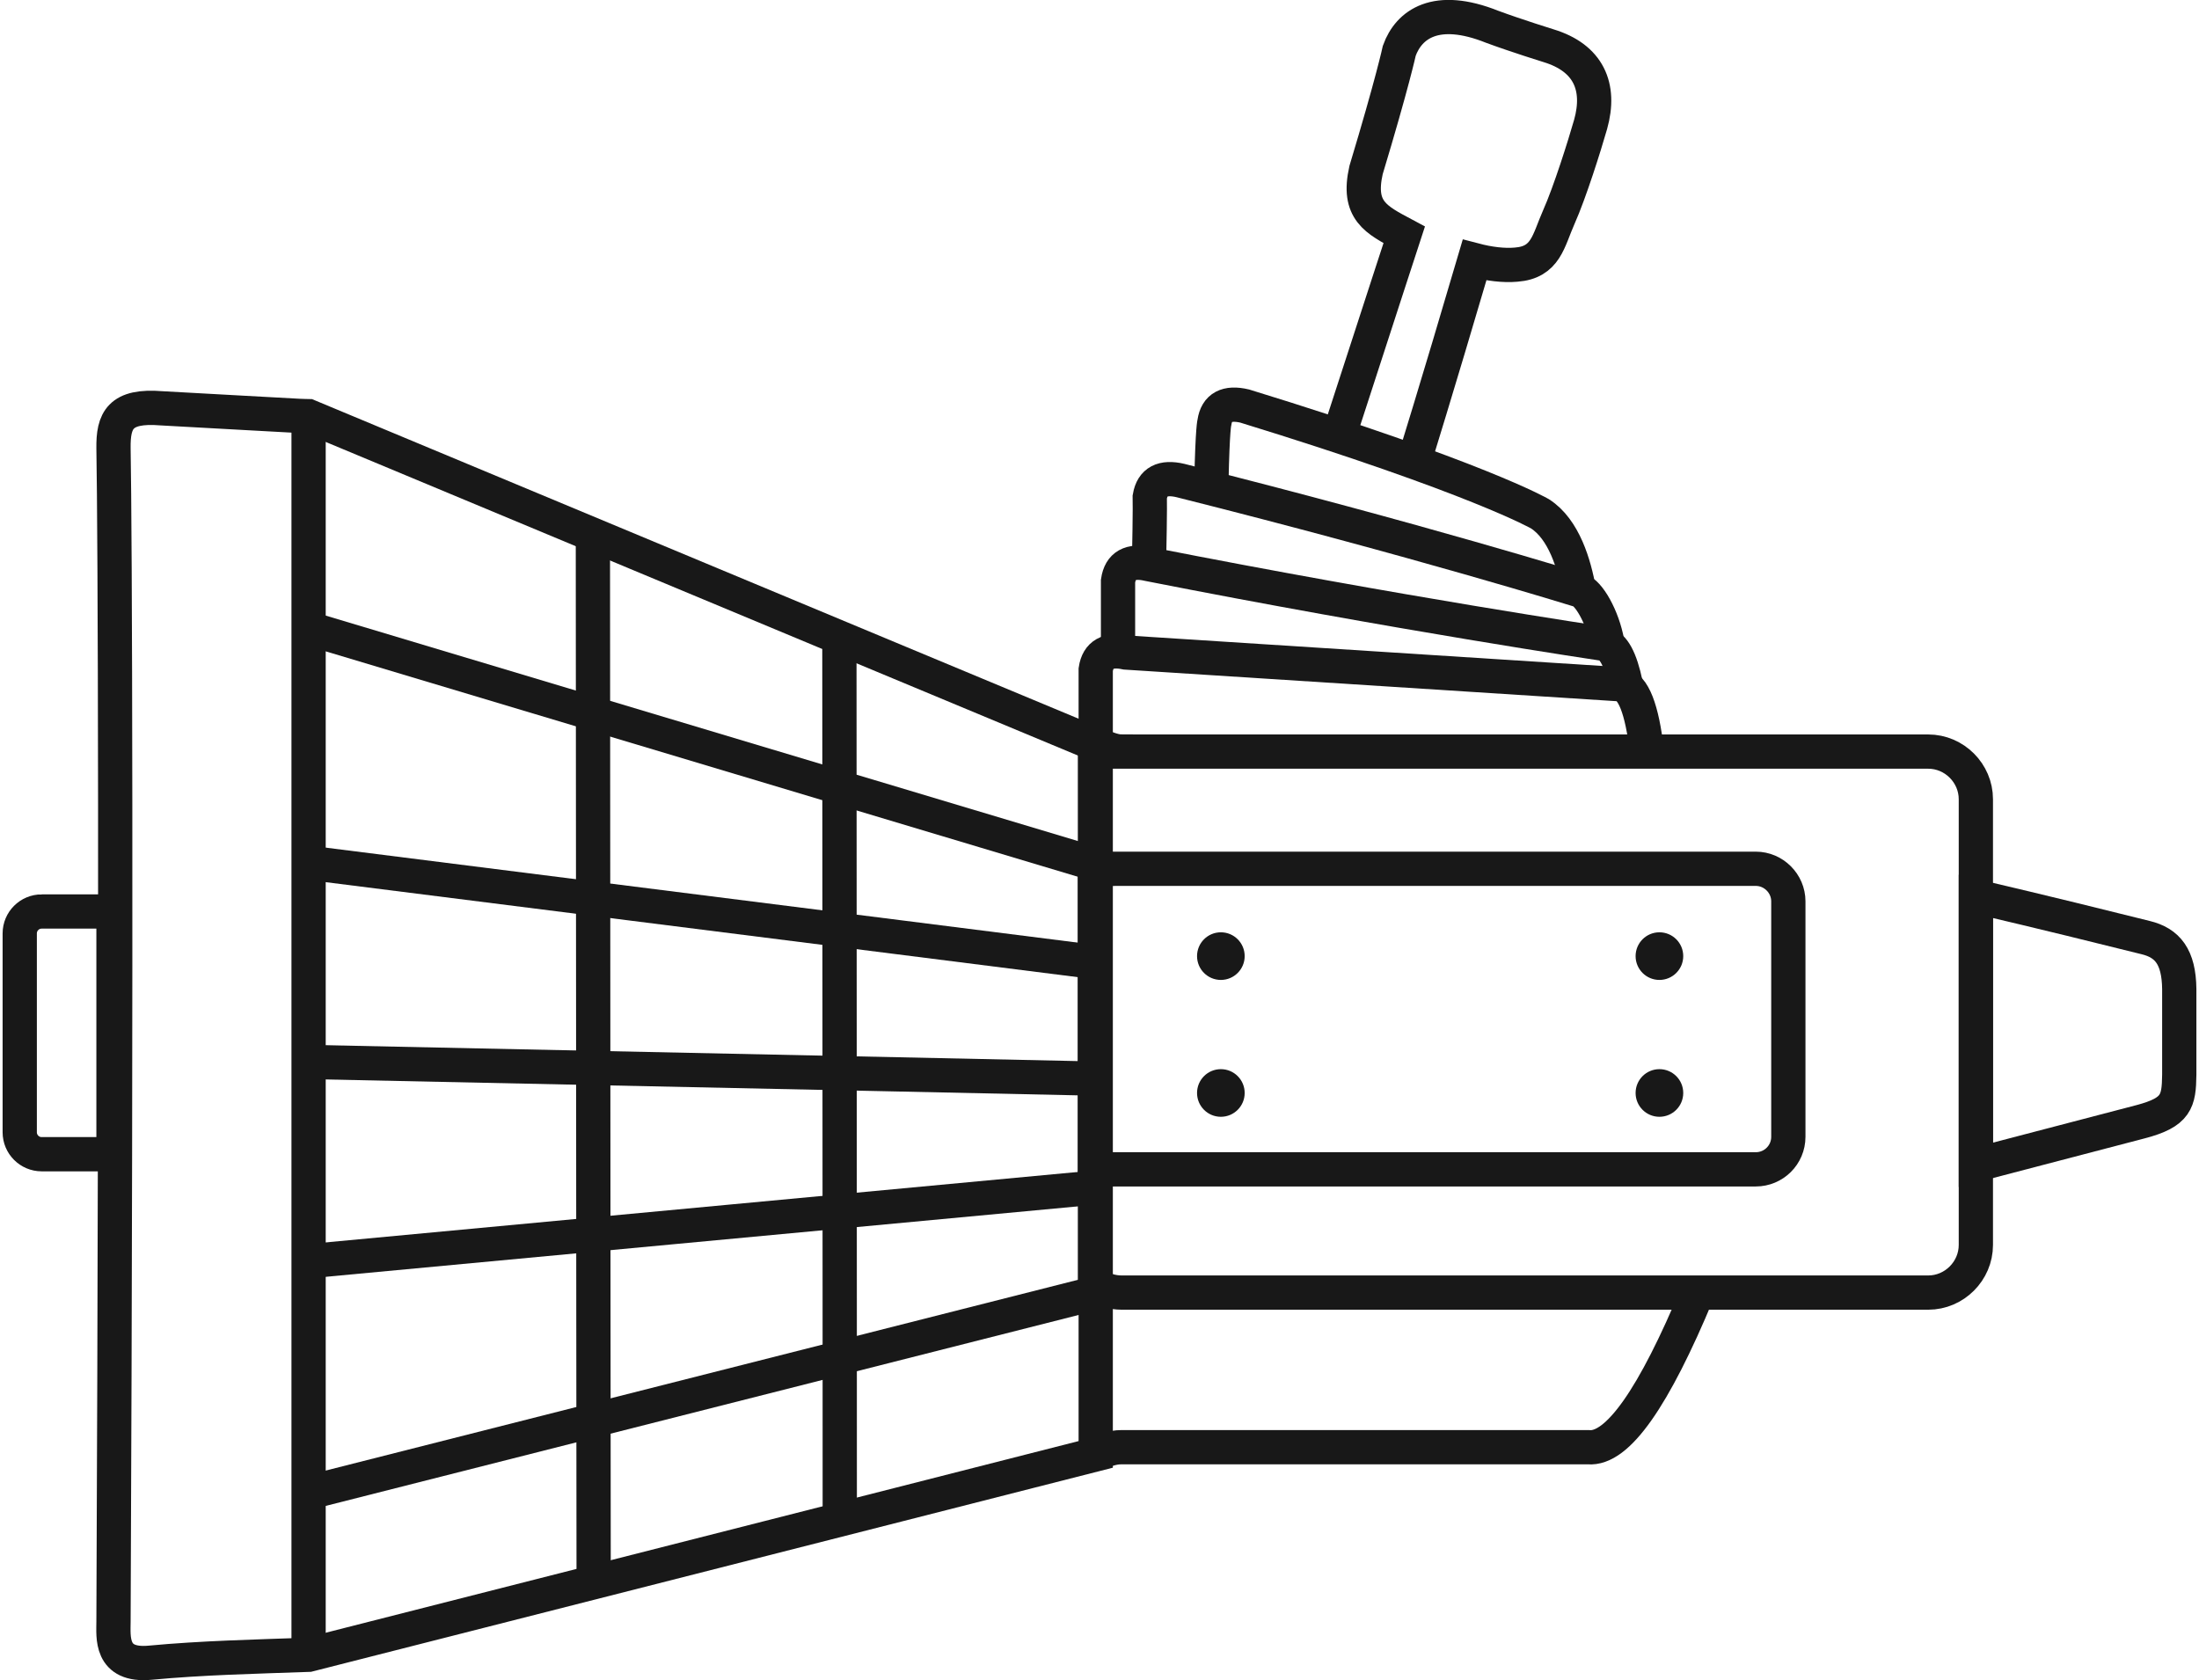 <svg xmlns="http://www.w3.org/2000/svg" xml:space="preserve" width="89px" height="68px" version="1.1" style="shape-rendering:geometricPrecision; text-rendering:geometricPrecision; image-rendering:optimizeQuality; fill-rule:evenodd; clip-rule:evenodd"
viewBox="0 0 5802 4444"
 xmlns:xlink="http://www.w3.org/1999/xlink">

 <g id="Слой_x0020_1">
  <path fill="none" stroke="#181818" stroke-width="90.601" class="fil0 str0" d="M2891 1969c0,1252 0,1878 0,1878 0,0 -694,177 -2082,530 -140,5 -281,8 -419,21 -107,10 -97,-69 -97,-109 8,-1849 4,-2883 0,-3103 -1,-74 17,-115 127,-106 174,10 295,16 363,20 10,0 19,1 26,1 1388,579 2082,868 2082,868z"/>
  <path fill="none" stroke="#181818" stroke-width="90.601" class="fil0 str0" d="M103 2411l190 0 0 642 -190 0c-32,0 -58,-26 -58,-58l0 -526c0,-32 26,-58 58,-58z"/>
  <path fill="none" stroke="#181818" stroke-width="90.601" class="fil0 str0" d="M809 1101c0,2184 0,3276 0,3276"/>
  <path fill="none" stroke="#181818" stroke-width="90.601" class="fil0 str0" d="M1561 1415c1,1847 2,2770 2,2770"/>
  <path fill="none" stroke="#181818" stroke-width="90.601" class="fil0 str0" d="M2213 1686c1,1556 1,2333 1,2333"/>
  <path fill="none" stroke="#181818" stroke-width="90.601" class="fil0 str0" d="M809 1662c1388,416 2082,624 2082,624"/>
  <path fill="none" stroke="#181818" stroke-width="90.601" class="fil0 str0" d="M809 2282c1388,175 2082,263 2082,263"/>
  <path fill="none" stroke="#181818" stroke-width="90.601" class="fil0 str0" d="M809 2809c1388,29 2082,44 2082,44"/>
  <path fill="none" stroke="#181818" stroke-width="90.601" class="fil0 str0" d="M809 3336c1388,-130 2082,-195 2082,-195"/>
  <path fill="none" stroke="#181818" stroke-width="90.601" class="fil0 str0" d="M809 3948c1388,-352 2082,-528 2082,-528"/>
  <path fill="none" stroke="#181818" stroke-width="90.601" class="fil0 str0" d="M2960 1988l12 0 2121 0c69,0 126,57 126,126l0 1179c0,69 -57,126 -126,126l-2133 0c-26,0 -51,-8 -71,-22l0 -1429c20,5 45,20 71,20z"/>
  <path fill="none" stroke="#181818" stroke-width="90.601" class="fil0 str0" d="M2891 3847c23,-11 45,-19 67,-19 824,0 1236,0 1236,0 77,7 173,-130 289,-409"/>
  <path fill="none" stroke="#181818" stroke-width="90.601" class="fil0 str0" d="M2920 2298l1717 0c47,0 86,39 86,86l0 623c0,48 -39,86 -86,86l-1717 0c-11,0 -21,-2 -31,-5l0 -784c10,-4 20,-6 31,-6z"/>
  <path fill="none" stroke="#181818" stroke-width="90.601" class="fil0 str0" d="M5219 3081c0,-473 0,-710 0,-710 187,44 337,81 449,109 58,14 88,51 89,136 0,98 0,174 0,227 -1,70 -7,99 -102,124 -291,76 -436,114 -436,114z"/>
  <circle fill="#181818" class="fil1" cx="3222" cy="2529" r="63"/>
  <circle fill="#181818" class="fil1" cx="3222" cy="2891" r="63"/>
  <circle fill="#181818" class="fil1" cx="4382" cy="2529" r="63"/>
  <circle fill="#181818" class="fil1" cx="4382" cy="2891" r="63"/>
  <path fill="none" stroke="#181818" stroke-width="90.601" class="fil0 str0" d="M2891 1989c0,-146 0,-218 0,-218 6,-40 33,-55 80,-45 872,56 1308,84 1308,84 34,6 57,65 70,178"/>
  <path fill="none" stroke="#181818" stroke-width="90.601" class="fil0 str0" d="M2950 1730c0,-145 0,-193 0,-193 6,-41 33,-56 80,-45 665,131 1205,211 1205,211 25,5 44,40 58,107"/>
  <path fill="none" stroke="#181818" stroke-width="90.601" class="fil0 str0" d="M3032 1488c3,-145 2,-174 2,-174 7,-40 34,-54 81,-43 633,159 1054,290 1054,290 25,5 63,71 75,138"/>
  <path fill="none" stroke="#181818" stroke-width="90.601" class="fil0 str0" d="M3197 1275c3,-145 8,-158 8,-158 6,-40 33,-54 80,-43 615,189 781,285 781,285 64,41 91,135 103,202"/>
  <path fill="none" stroke="#181818" stroke-width="90.601" class="fil0 str0" d="M3534 1153c122,-376 173,-532 173,-532 -75,-40 -125,-64 -101,-171 70,-232 88,-316 88,-316 25,-69 96,-123 246,-63 65,24 149,50 149,50 105,32 139,108 111,208 -16,56 -55,180 -84,245 -28,63 -34,120 -113,126 -33,3 -72,-2 -110,-12 -103,350 -159,529 -159,529"/>
 </g>
</svg>
